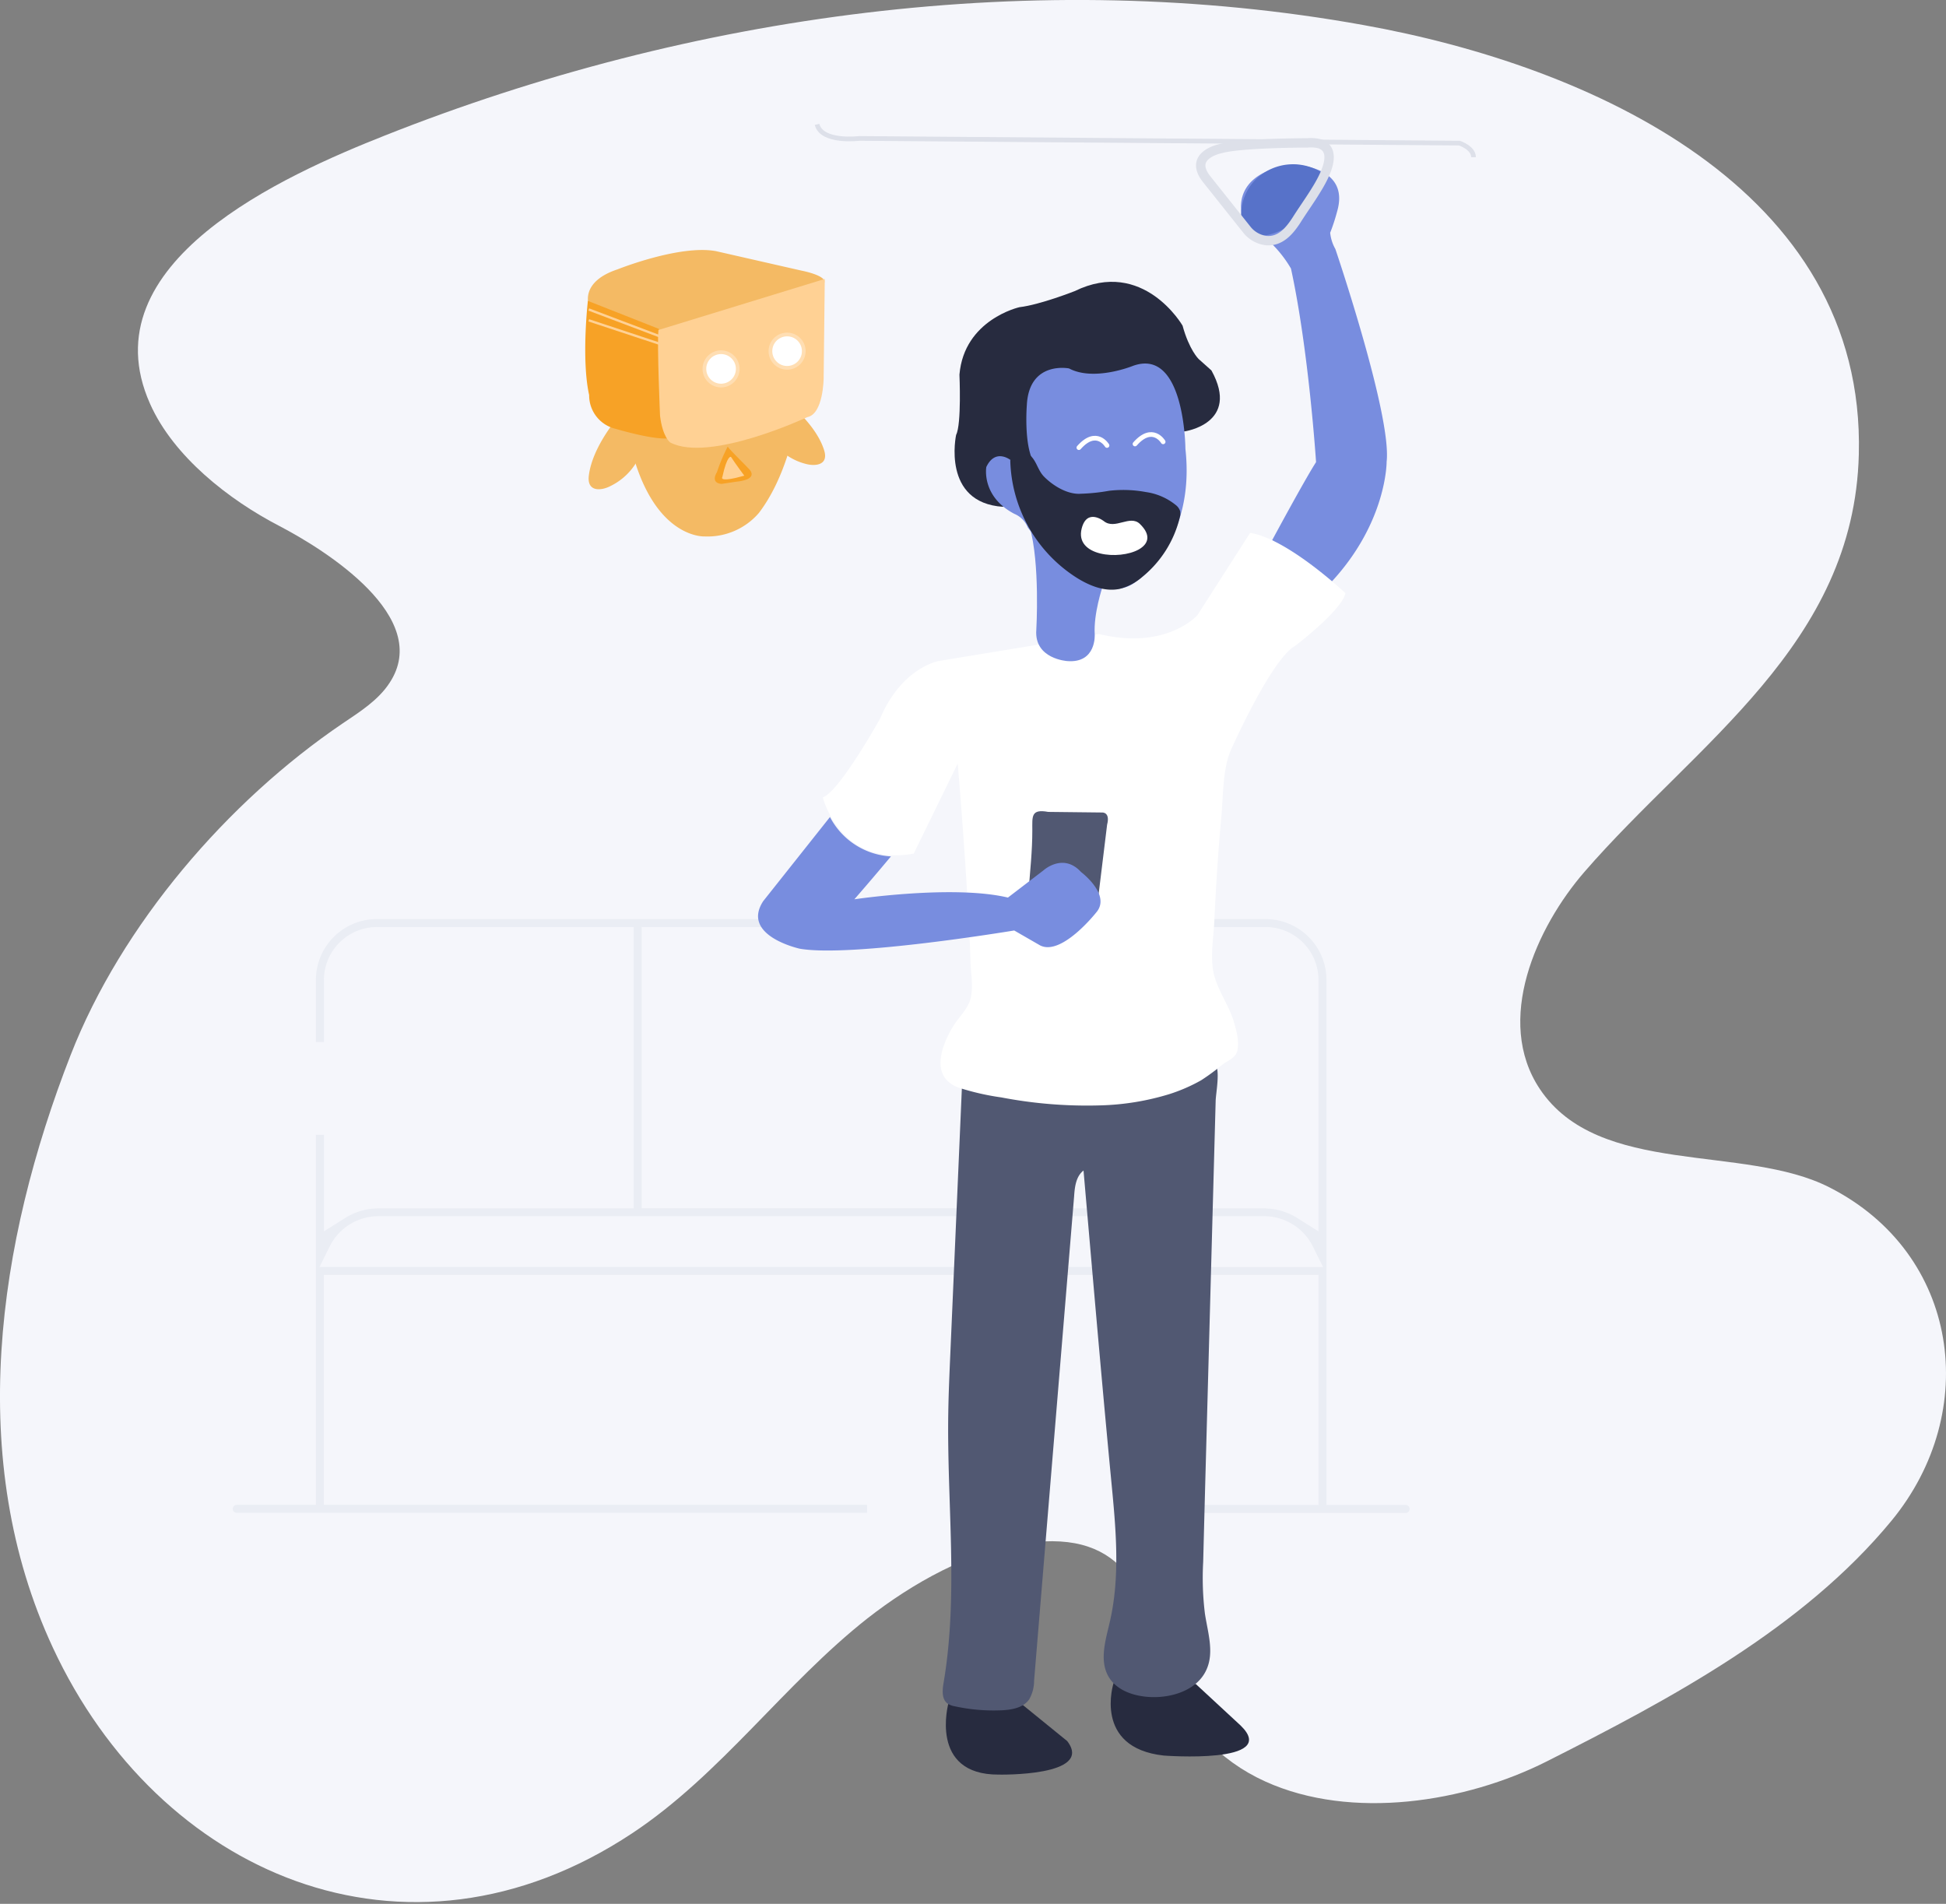 <svg xmlns="http://www.w3.org/2000/svg" width="415" height="406" viewBox="0 0 415 406">
    <rect x="0" y="0" width="415" height="406" fill="#808080" stroke="none"/>
    <g fill="none" fill-rule="evenodd" transform="translate(-1 -1)">
        <path fill="#F5F6FB" fill-rule="nonzero" d="M64.11 402.14c-21.86-7.86-40.58-25.59-51.83-49.76C-6.43 312.17.45 266 16.06 226c10.86-27.83 33.51-54.12 58-70.72 3.68-2.49 7.58-4.93 10-8.63 9.3-14-13.66-28.36-23.52-33.5C49.82 107.59 38 98.36 33 87.11 19.56 57 61.8 38.32 83.12 29.88 148.41 4 222.2-6.2 291.76 6.34 340.08 15 398.85 41.22 397.41 97.87c-1 40.62-34.69 61.57-58.53 89.08-10.18 11.74-19.25 31.66-9.5 46.28 12.56 18.83 43.58 11.67 61.8 21 27.69 14.1 32.39 47.75 13.2 71.07-18.95 23-47.35 38.11-73.55 51.34-17.21 8.69-41.55 12.63-60 4.27-9.81-4.45-17.55-12.47-20.6-23-4.84-16.68-8.75-30.82-30.47-27.84-12 1.64-24.29 8.65-33.7 16-17.81 14-31.33 33.37-50.27 45.9-24.08 15.95-49.49 18.14-71.68 10.17z"/>
        <path fill="#EAEDF4" fill-rule="nonzero" d="M209.19 321.94h14.72v1.71h-14.72z"/>
        <path fill="#EAEDF4" fill-rule="nonzero" d="M301.61 322.8a.85.85 0 0 0-.85-.86h-16.88V210c0-7.18-5.82-13-13-13H81.37c-7.18 0-13 5.82-13 13v13.22h1.71V210c.006-6.235 5.055-11.289 11.29-11.3h54.77v60H81.75a13.26 13.26 0 0 0-7.07 2l-4.6 2.9V243h-1.71v78.91H51.49a.855.855 0 0 0 0 1.71h134.42v-1.71H70.07v-49.02h212.1v49.05h-25.78v1.71h44.38a.85.85 0 0 0 .84-.85zM137.84 198.69h76.58v11.85h1.71v-11.85h54.77c6.235.017 11.28 5.075 11.28 11.31v53.6l-4.6-2.9a13.26 13.26 0 0 0-7.07-2h-54.39v-27.18h-1.71v27.15h-76.57v-59.98zm-68.7 72.5l.09-.18 2.06-4.16a11.61 11.61 0 0 1 10.46-6.49H270.5a11.61 11.61 0 0 1 10.5 6.5l2.15 4.34-214.01-.01z"/>
        <path fill="#272B3F" fill-rule="nonzero" d="M253.6 93s12-1.67 5.75-13l-2.73-2.44s-2-1.9-3.43-7.12c0 0-8.36-14.51-23-7.36 0 0-7.4 2.92-11.79 3.43 0 0-11.79 2.62-12.79 14.38 0 0 .47 10.56-.71 12.85 0 0-3.15 14.48 10 15.34l7.13-6.94 5.15-12.74L253.6 93z"/>
        <path fill="#788DDF" fill-rule="nonzero" d="M253.8 96.72s-.1-21.92-11.34-17.64c0 0-8.2 3.3-13.48.49 0 0-8.53-1.71-9 7.84 0 0-.49 6 .66 10.14 0 0 1.11 3.47-1.08 3.83 0 0-2.16.81-3-2.24 0 0-3.27-2.67-5.22 1.45 0 0-1.14 6.27 6 10a5.26 5.26 0 0 1 2.85 2.91s6.94 9.51 14.12 11.92c0 0 5 3 9.2-.6-.05.03 12.49-8.09 10.29-28.1zM272.29 116.21s7-13 9.37-16.66c0 0-1.55-23.81-5.35-41.28a25.43 25.43 0 0 0-3.87-5.06s-6.4-3.13-6.63-6.65c0 0-2.34-8.7 10.83-10.45 0 0 12.41.08 9.51 10a41.62 41.62 0 0 1-1.48 4.53 8.81 8.81 0 0 0 1.11 3.47s12.06 35.53 10.93 45.35c0 0 .1 13-12 25.88l-12.42-9.13z"/>
        <path fill="#5772C9" fill-rule="nonzero" d="M283.17 38a11.42 11.42 0 0 0-14 .91A10.76 10.76 0 0 0 265.89 49s2.19 5.21 10.69-.21c0 0 8.77-7.79 6.59-10.79z"/>
        <path stroke="#DDE0E9" stroke-width="2" d="M279.88 31.47s-14.17 0-18.52 1.21c0 0-7 1.34-3.13 6.4L266.92 50a6.23 6.23 0 0 0 4.16 2.31c3 .24 4.94-2.1 6.42-4.39 1.26-2 2.61-3.88 3.85-5.86 1.47-2.34 5.49-8.85 1.1-10.39a7.56 7.56 0 0 0-2.57-.2z"/>
        <path fill="#272B3F" fill-rule="nonzero" d="M238.48 359.91s-4.47 13.8 10.7 15.47c0 0 24.93 1.92 16.41-6.39l-9.59-8.88-17.52-.2zM203.27 364.19S199 379.53 214 379.44c0 0 20.4.44 14.59-7.15l-9.45-7.68-15.87-.42z"/>
        <path fill="#515872" fill-rule="nonzero" d="M259.9 227.62l.16.13c1.25 1.23.24 6.31.19 8l-.25 9.17-2 73.37c-.14 5.26-.277 10.517-.41 15.77a62.23 62.23 0 0 0 .37 11.07c.61 4 2 8.19.35 11.88-1.9 4.34-7.25 6.11-12 5.89-3.44-.16-7.16-1.36-8.9-4.34-2-3.44-.65-7.74.25-11.62 2.3-9.86 1.29-20.15.32-30.23-1.63-17-3.11-33.94-4.59-50.91l-1.32-15.18c-1.58 1.21-1.87 3.43-2 5.41l-8.54 103.37a8 8 0 0 1-1.05 4c-1.26 1.8-3.72 2.23-5.91 2.33a39 39 0 0 1-9.93-.85 4 4 0 0 1-1.58-.6c-1.27-.95-1.1-2.87-.83-4.43 3.22-19 .67-38.48 1-57.76.06-3.72.22-7.44.38-11.16l.51-11.69 2.22-51.08 36.65-.48 9.16-.12c1.5-.05 6.31-.93 7.75.06z"/>
        <path fill="#FFF" fill-rule="nonzero" d="M287.92 127.49s-12.27-11.6-20.32-12.85l-11.25 17.56s-6.6 7.52-21 4l-13.21 2.32-21 3.45s-7.88 1.4-12.48 12.33c0 0-8.72 15.63-12.19 16.74 0 0 3.62 14.82 19.39 12l9.38-19.21c.793 9.433 1.48 18.873 2.06 28.32.28 4.61.53 9.22.66 13.83.07 2.64.66 5.45 0 8.06-.59 2.18-2.6 4-3.76 5.93-2.49 4.14-4.86 10.67 1.17 12.95a53.72 53.72 0 0 0 9.18 2.11 96.69 96.69 0 0 0 21 1.7 55 55 0 0 0 14.84-2.41 35.85 35.85 0 0 0 6.77-2.95 46 46 0 0 0 4.53-3.34c1.21-.91 2.83-1.4 3.19-3 .43-2-.19-4.19-.73-6.05-1-3.45-3.23-6.41-4.19-9.88-1-3.72-.16-7.88 0-11.67.36-7.41.81-14.82 1.5-22.21.41-4.34.25-10.23 2.05-14.29 0 0 8.49-19.16 13.61-22.15.02.04 10.14-7.71 10.8-11.29z"/>
        <path fill="#788DDF" fill-rule="nonzero" d="M236.1 126.22s-1.92 5.66-1.64 10.07c0 0 .4 6.17-5.83 5.69 0 0-7.11-.42-6.63-6.65 0 0 .84-14.23-1.44-22.05l15.54 12.94z"/>
        <path fill="#272B3F" fill-rule="nonzero" d="M220.53 97.82c.1 0 .17.24.56.7 1 1.16 1.34 2.79 2.44 4 1.91 2 5.12 4 8 3.77a40.85 40.85 0 0 0 6-.63 26.39 26.39 0 0 1 7.83.27 13 13 0 0 1 6.41 2.79c.43.334.747.791.91 1.31a3 3 0 0 1-.09 1.34 23.4 23.4 0 0 1-8 12.67 11.72 11.72 0 0 1-4.77 2.53c-3.05.67-6.21-.55-8.88-2.16a30.52 30.52 0 0 1-14.49-25.25 14.88 14.88 0 0 1 3.03-1.16c.77-.1.93-.23 1.05-.18z"/>
        <path fill="#FFF" fill-rule="nonzero" d="M243.86 118.17c2-1.14 2.75-3 .21-5.46-2.12-2-5.27 1.33-7.66-.57 0 0-3.59-2.86-4.73 1.55-1.54 5.95 8.04 6.8 12.18 4.48z"/>
        <path fill="#515872" fill-rule="nonzero" d="M220.33 191.24c.34-4.39.83-8.78.82-13.19 0-2.93-.32-4.59 3.38-3.91l11.52.13s1.76-.12 1.05 2.59l-2 16.37-14.77-1.99z"/>
        <path fill="#788DDF" fill-rule="nonzero" d="M163.77 193.16L178 175.23a15.62 15.62 0 0 0 13 8.4c-.78.94-4.18 5-7.8 9.15 0 0 21.05-3.15 32.75-.37l7.59-5.81s4.18-3.82 8 .36c0 0 6.52 4.89 3.22 8.65 0 0-7.36 9.34-11.95 7l-5.52-3.18s-35 5.83-45.81 3.87c.03-.01-12.55-2.74-7.71-10.14z"/>
        <path stroke="#FFF" stroke-linecap="round" stroke-linejoin="round" d="M249.05 95.22s-2.25-3.8-6 .46M237.08 96s-2.25-3.8-6 .46"/>
        <path stroke="#DDE0E9" d="M175.24 27.52c1 4 9 3 9 3l128 1s3 1 3 3"/>
        <path fill="#F4BA64" fill-rule="nonzero" d="M133.36 89.3s-6 6.63-6.79 13.14c-.43 3.5 2.62 3.25 4.6 2.22a13.2 13.2 0 0 0 6.22-6.33l-4.03-9.03zM168.25 86.19s6.79 5.1 8.53 10.92c.94 3.13-2 3.39-4.09 2.78a12.57 12.57 0 0 1-6.95-4.79l2.51-8.91z"/>
        <path fill="#F4BA64" fill-rule="nonzero" d="M172.77 74.92s-.23 22.78-9.94 35.48a14.44 14.44 0 0 1-11.52 5s-15.45.93-17.78-32.71l39.24-7.77zM176.26 61.94s-22.15 8.45-34.85 10.72c0 0-9.73 1-14.84-6.61 0 0-1.93-4.94 6.13-7.61 0 0 13.26-5.32 21-3.88l18.13 4.13s7.01 1.31 4.43 3.25z"/>
        <path fill="#F7A226" fill-rule="nonzero" d="M126.37 65.16s-1.43 12.44.27 20.09a7.33 7.33 0 0 0 5.69 7.21s8.8 2.64 11.64 1.93l-2.45-23.25-15.15-5.98z"/>
        <path fill="#FFD194" fill-rule="nonzero" d="M176.89 60.49l-.24 21.24s-.07 7.57-3.48 8.22c0 0-20.87 9.79-29.24 5.41 0 0-1.62-1.11-2.17-5.69 0 0-.66-15.18-.34-18.3l35.47-10.88z"/>
        <circle cx="168.856" cy="75.887" r="3.95" fill="#FFF" fill-rule="nonzero" opacity=".29" transform="rotate(-2.5 168.856 75.887)"/>
        <circle cx="154.775" cy="79.667" r="3.95" fill="#FFF" fill-rule="nonzero" opacity=".29" transform="rotate(-2.5 154.775 79.667)"/>
        <circle cx="168.856" cy="75.887" r="3.16" fill="#FFF" fill-rule="nonzero" transform="rotate(-2.5 168.856 75.887)"/>
        <circle cx="154.775" cy="79.667" r="3.16" fill="#FFF" fill-rule="nonzero" transform="rotate(-2.5 154.775 79.667)"/>
        <path fill="#F7A226" fill-rule="nonzero" d="M156.2 96.22c-.11.17 4 4.19 4.33 4.6 0 0 2.88 2.34-2.56 2.91l-3.07.46s-2.47 0-1-2.52a37.06 37.06 0 0 1 2.3-5.45z"/>
        <path fill="#FFD194" fill-rule="nonzero" d="M159.73 102.44s-1.8-2.4-2.84-4c0 0-.79-.55-1.85 4.31-.04.03-.82 1.25 4.69-.31z"/>
        <path stroke="#FFD194" stroke-width=".5" d="M142.62 73.07L126.56 67M142.69 74.65l-16.13-5.34"/>
    </g>
</svg>